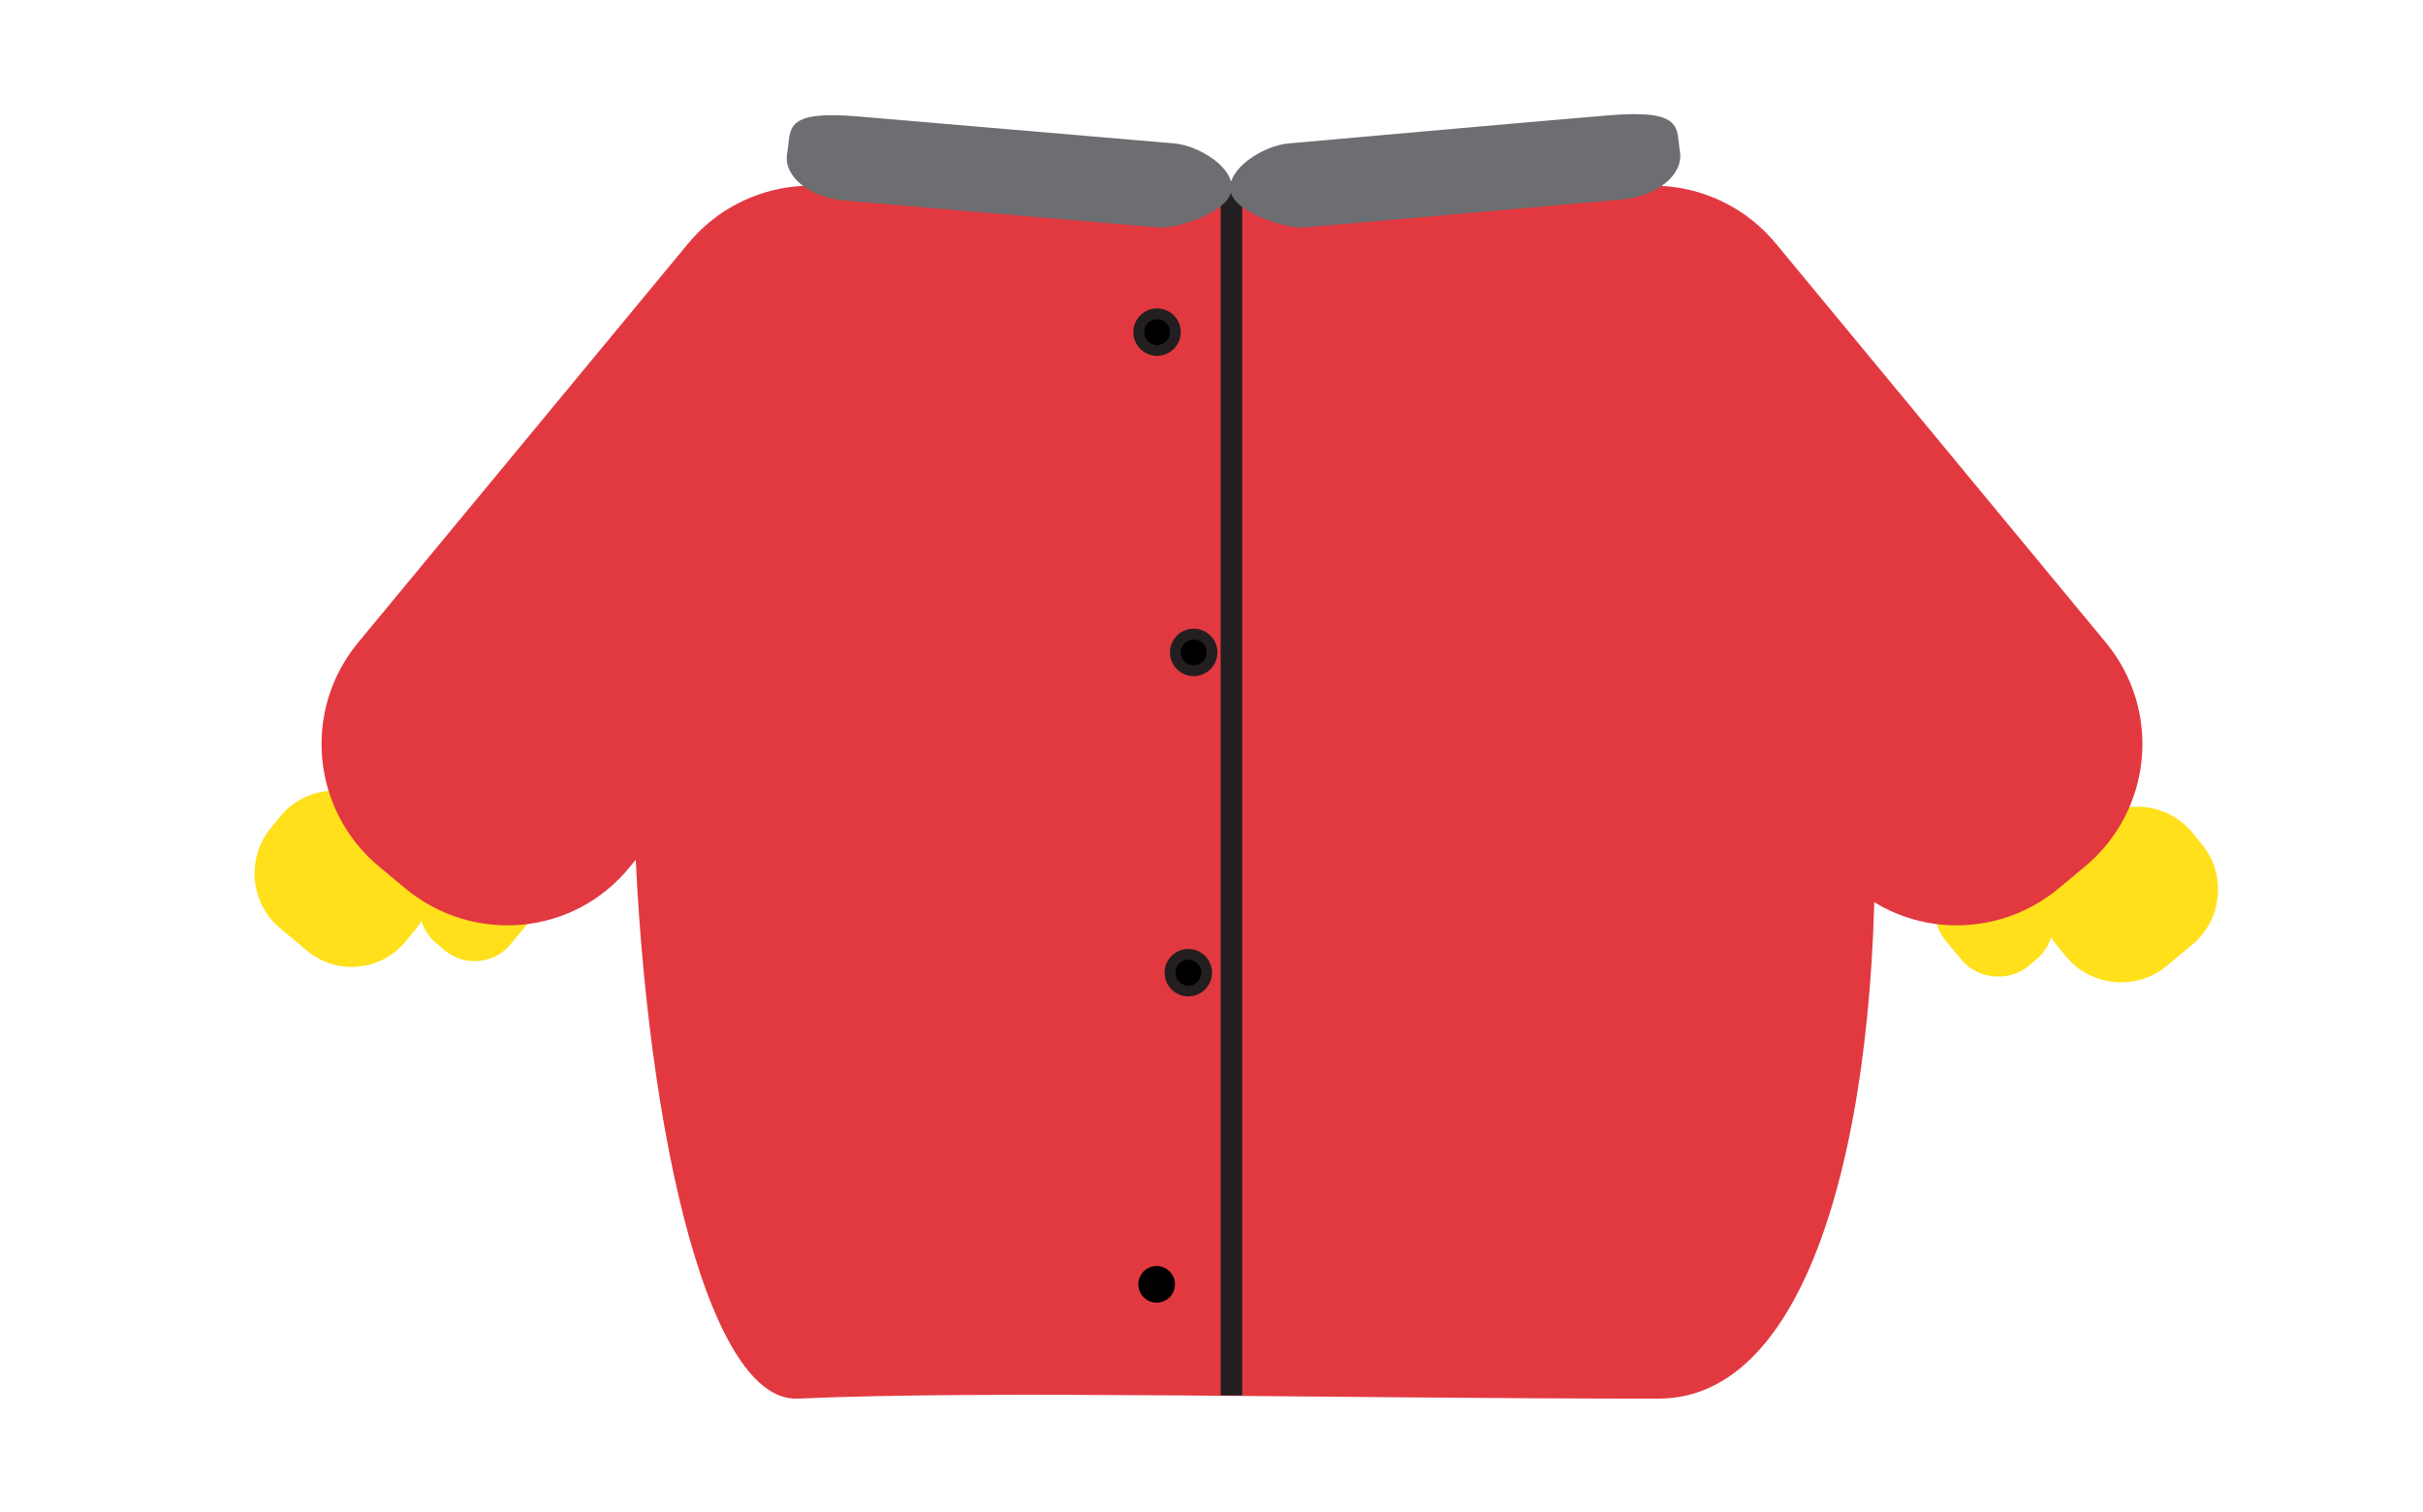 <?xml version="1.0" encoding="utf-8"?>
<!-- Generator: Adobe Illustrator 20.0.0, SVG Export Plug-In . SVG Version: 6.00 Build 0)  -->
<svg version="1.1" xmlns="http://www.w3.org/2000/svg" xmlns:xlink="http://www.w3.org/1999/xlink" x="0px" y="0px"
	 viewBox="0 0 224.7 140.2" style="enable-background:new 0 0 224.7 140.2;" xml:space="preserve">
<style type="text/css">
	.st0{fill:#F1F2F2;}
	.st1{fill:#FFFFFF;stroke:#FFFFFF;stroke-miterlimit:10;}
	.st2{fill:#6D6E71;}
	.st3{fill:none;stroke:#231F20;stroke-miterlimit:10;}
	.st4{fill:#FFFFFF;}
	.st5{fill:#FFFFFF;stroke:#231F20;stroke-miterlimit:10;}
	.st6{fill:#D1D3D4;}
	.st7{fill:none;stroke:#000000;stroke-miterlimit:10;}
	.st8{fill:#E6E7E8;}
	.st9{fill:none;stroke:#939598;stroke-miterlimit:10;}
	.st10{fill:#939598;}
	.st11{fill:#70758D;}
	.st12{opacity:0.6;}
	.st13{fill:#2E375D;}
	.st14{opacity:0.6;fill:#2E375D;}
	.st15{opacity:0.3;fill:none;stroke:#2E375D;stroke-miterlimit:10;}
	.st16{fill:#2CE5B5;}
	.st17{fill:#00C6AD;}
	.st18{fill:#25B0E5;}
	.st19{fill:#4275F4;}
	.st20{fill:none;}
	.st21{fill:none;stroke:#AFAFAF;stroke-miterlimit:10;}
	.st22{fill:none;stroke:#FFFFFF;stroke-miterlimit:10;}
	.st23{fill:#DCDCDC;}
	.st24{fill:none;stroke:#DCDCDC;stroke-miterlimit:10;}
	.st25{fill:#A7A9AC;}
	.st26{fill:#00AEEF;}
	.st27{fill:#BCBEC0;}
	.st28{opacity:0.6;fill:#FFFFFF;}
	.st29{opacity:0.3;fill:none;stroke:#2E375D;stroke-width:3;stroke-miterlimit:10;}
	.st30{fill:none;stroke:#70758D;stroke-width:5;stroke-miterlimit:10;}
	.st31{opacity:0.3;fill:#2E375D;}
	.st32{opacity:0.3;}
	.st33{fill:none;stroke:#2E375D;stroke-width:4;stroke-linecap:round;stroke-miterlimit:10;}
	.st34{fill:#808285;}
	.st35{fill:#58595B;}
	.st36{fill:#58595B;stroke:#414042;stroke-miterlimit:10;}
	.st37{fill:#414042;stroke:#414042;stroke-miterlimit:10;}
	.st38{fill:#58595B;stroke:#414042;stroke-width:2;stroke-miterlimit:10;}
	.st39{fill:#414042;}
	.st40{fill:#BC6D4F;}
	.st41{fill:#E23940;}
	.st42{fill:#5161AC;}
	.st43{fill:none;stroke:#58595B;stroke-miterlimit:10;}
	.st44{fill:#6CC06A;}
	.st45{fill:#F47320;}
	.st46{fill:#58595B;stroke:#000000;stroke-miterlimit:10;}
	.st47{fill:#FFE01B;}
	.st48{fill:#58595B;stroke:#231F20;stroke-miterlimit:10;}
	.st49{stroke:#231F20;stroke-miterlimit:10;}
	.st50{fill:none;stroke:#58595B;stroke-width:0.5;stroke-miterlimit:10;}
	.st51{fill:#7D351F;}
	.st52{fill:#58595B;stroke:#BCBEC0;stroke-miterlimit:10;}
	.st53{fill:none;stroke:#BCBEC0;stroke-width:0.5;stroke-miterlimit:10;}
	.st54{fill:none;stroke:#58595B;stroke-width:8;stroke-miterlimit:10;}
	.st55{fill:none;stroke:#58595B;stroke-width:2;stroke-miterlimit:10;}
	.st56{fill:#414042;stroke:#414042;stroke-width:2;stroke-miterlimit:10;}
	.st57{fill:#414042;stroke:#414042;stroke-width:0.25;stroke-miterlimit:10;}
	.st58{fill:#808285;stroke:#414042;stroke-width:0.25;stroke-miterlimit:10;}
	.st59{fill:none;stroke:#414042;stroke-width:0.25;stroke-miterlimit:10;}
	.st60{fill:none;stroke:#808285;stroke-width:0.15;stroke-miterlimit:10;}
	.st61{fill:#F2E651;}
	.st62{fill:#231F20;}
	.st63{fill:url(#SVGID_1_);}
	.st64{fill:url(#SVGID_2_);}
	.st65{fill:none;stroke:#BCBEC0;stroke-width:9;stroke-miterlimit:10;}
	.st66{fill:#8B5E3C;}
	.st67{fill:url(#SVGID_3_);}
	.st68{fill:url(#SVGID_4_);}
	.st69{fill:url(#SVGID_5_);}
	.st70{fill:url(#SVGID_6_);}
	.st71{fill:url(#SVGID_7_);}
	.st72{fill:url(#SVGID_8_);}
	.st73{fill:url(#SVGID_9_);}
	.st74{fill:url(#SVGID_10_);}
	.st75{fill:url(#SVGID_11_);}
	.st76{fill:url(#SVGID_12_);}
	.st77{fill:url(#SVGID_13_);}
	.st78{fill:url(#SVGID_14_);}
	.st79{fill:url(#SVGID_15_);}
	.st80{fill:none;stroke:#414042;stroke-width:7;stroke-miterlimit:10;}
	.st81{fill:none;stroke:#414042;stroke-width:5;stroke-miterlimit:10;}
	.st82{fill:none;stroke:#231F20;stroke-width:6;stroke-miterlimit:10;}
	.st83{fill:#A97C50;}
	.st84{fill:none;stroke:#FFFFFF;stroke-width:0.75;stroke-miterlimit:10;}
	.st85{fill:none;stroke:#58595B;stroke-width:7;stroke-miterlimit:10;}
	.st86{fill:#FFFFFF;stroke:#2CE5B5;stroke-width:2;stroke-miterlimit:10;}
	.st87{fill:#2D3340;}
	.st88{fill:url(#SVGID_16_);}
	.st89{fill:url(#SVGID_17_);}
	.st90{fill:url(#SVGID_18_);}
	.st91{fill:url(#SVGID_19_);}
	.st92{fill:url(#SVGID_20_);}
	.st93{fill:url(#SVGID_21_);}
	.st94{fill:url(#SVGID_22_);}
	.st95{fill:url(#SVGID_23_);}
	.st96{fill:none;stroke:#BCBEC0;stroke-width:15;stroke-miterlimit:10;}
	.st97{fill:#3E46D7;}
	.st98{fill:#E1E1E1;}
	.st99{opacity:0.15;fill:url(#SVGID_24_);}
	.st100{opacity:0.5;fill:url(#SVGID_25_);}
	.st101{fill:url(#SVGID_26_);}
	.st102{opacity:3.000000e-02;fill:none;stroke:#FFFFFF;stroke-width:2;stroke-miterlimit:10;}
	.st103{fill:#FBDB84;}
	.st104{fill:#F3F3F3;}
	.st105{fill:url(#SVGID_27_);}
	.st106{fill:url(#SVGID_28_);}
	.st107{fill:#EEBDEF;}
	.st108{fill:#E6CC81;}
	.st109{opacity:0.8;fill:#E8A0E8;}
	.st110{fill:#EE2A7B;}
	.st111{fill:url(#SVGID_29_);}
	.st112{fill:url(#SVGID_30_);}
	.st113{fill:url(#SVGID_31_);}
	.st114{fill:#EC008C;}
	.st115{opacity:0.8;fill:url(#SVGID_32_);}
	.st116{opacity:0.8;fill:url(#SVGID_33_);}
	.st117{opacity:0.8;fill:url(#SVGID_34_);}
	.st118{fill:#F28CBB;}
	.st119{fill:#FAF6F3;}
	.st120{fill:url(#SVGID_35_);}
	.st121{fill:#2D271A;}
	.st122{fill:#514E3F;}
	.st123{fill:url(#SVGID_36_);}
	.st124{fill:url(#SVGID_37_);}
</style>
<g id="Layer_2">
</g>
<g id="Layer_1">
	<g>
		<path class="st41" d="M153.8,129.7c-30.2,0-62.4-0.8-79.8,0c-17.4,0.8-23.2-110,0-111.9s56.7,0.4,79.8,0S184,129.7,153.8,129.7z"
			/>
		<path class="st47" d="M200.9,89.6l2.4-2c2.8-2.3,3.2-6.5,0.9-9.3l-0.9-1.1c-2.3-2.8-6.5-3.2-9.3-0.9l-2.4,2
			c-2.8,2.3-3.2,6.5-0.9,9.3l0.9,1.1C193.9,91.5,198.1,91.9,200.9,89.6z"/>
		<rect x="113.7" y="17.3" class="st48" width="1" height="111.6"/>
		<path class="st47" d="M188.1,89.6l0.7-0.6c1.9-1.5,2.1-4.3,0.6-6.2l-1.5-1.8c-1.5-1.9-4.3-2.1-6.2-0.6L181,81
			c-1.9,1.5-2.1,4.3-0.6,6.2l1.5,1.8C183.4,90.8,186.2,91.1,188.1,89.6z"/>
		<path class="st41" d="M190.9,82.4l2.4-2c6.3-5.2,7.2-14.5,2-20.8l-30.6-37c-5.2-6.3-14.5-7.2-20.8-2l-2.4,2
			c-6.3,5.2-7.2,14.5-2,20.8l30.6,37C175.3,86.8,184.6,87.6,190.9,82.4z"/>
		<path class="st47" d="M28.4,88.1l-2.4-2c-2.8-2.3-3.2-6.5-0.9-9.3l0.9-1.1c2.3-2.8,6.5-3.2,9.3-0.9l2.4,2c2.8,2.3,3.2,6.5,0.9,9.3
			l-0.9,1.1C35.4,90.1,31.2,90.5,28.4,88.1z"/>
		<path class="st47" d="M41.2,88.1l-0.7-0.6c-1.9-1.5-2.1-4.3-0.6-6.2l1.5-1.8c1.5-1.9,4.3-2.1,6.2-0.6l0.7,0.6
			c1.9,1.5,2.1,4.3,0.6,6.2l-1.5,1.8C45.9,89.4,43.1,89.7,41.2,88.1z"/>
		<path class="st41" d="M37.6,82.4l-2.4-2c-6.3-5.2-7.2-14.5-2-20.8l30.6-37c5.2-6.3,14.5-7.2,20.8-2l2.4,2c6.3,5.2,7.2,14.5,2,20.8
			l-30.6,37C53.2,86.8,43.9,87.6,37.6,82.4z"/>
		<circle class="st49" cx="107.3" cy="30.8" r="1.7"/>
		<circle class="st49" cx="110.7" cy="60.5" r="1.7"/>
		<circle class="st49" cx="110.2" cy="90.2" r="1.7"/>
		<ellipse transform="matrix(0.707 -0.707 0.707 0.707 -52.802 110.757)" cx="107.3" cy="119.1" rx="1.7" ry="1.7"/>
		<path class="st2" d="M107.6,21.1c-1.4-0.1-29.3-2.5-29.3-2.5c-3.3-0.3-5.7-2.3-5.3-4.4v0c0.4-2.2-0.5-4,6.6-3.4s27,2.3,29.3,2.5
			c2.3,0.2,5.7,2.3,5.3,4.4v0C113.8,19.8,109,21.2,107.6,21.1z"/>
		<path class="st2" d="M120.8,21.1c1.4-0.1,29.6-2.6,29.6-2.6c3.3-0.3,5.7-2.3,5.4-4.4v0c-0.4-2.2,0.5-4-6.7-3.4s-27.3,2.4-29.6,2.6
			s-5.7,2.3-5.4,4.4v0C114.5,19.8,119.4,21.2,120.8,21.1z"/>
	</g>
</g>
<g id="Layer_3">
</g>
</svg>
